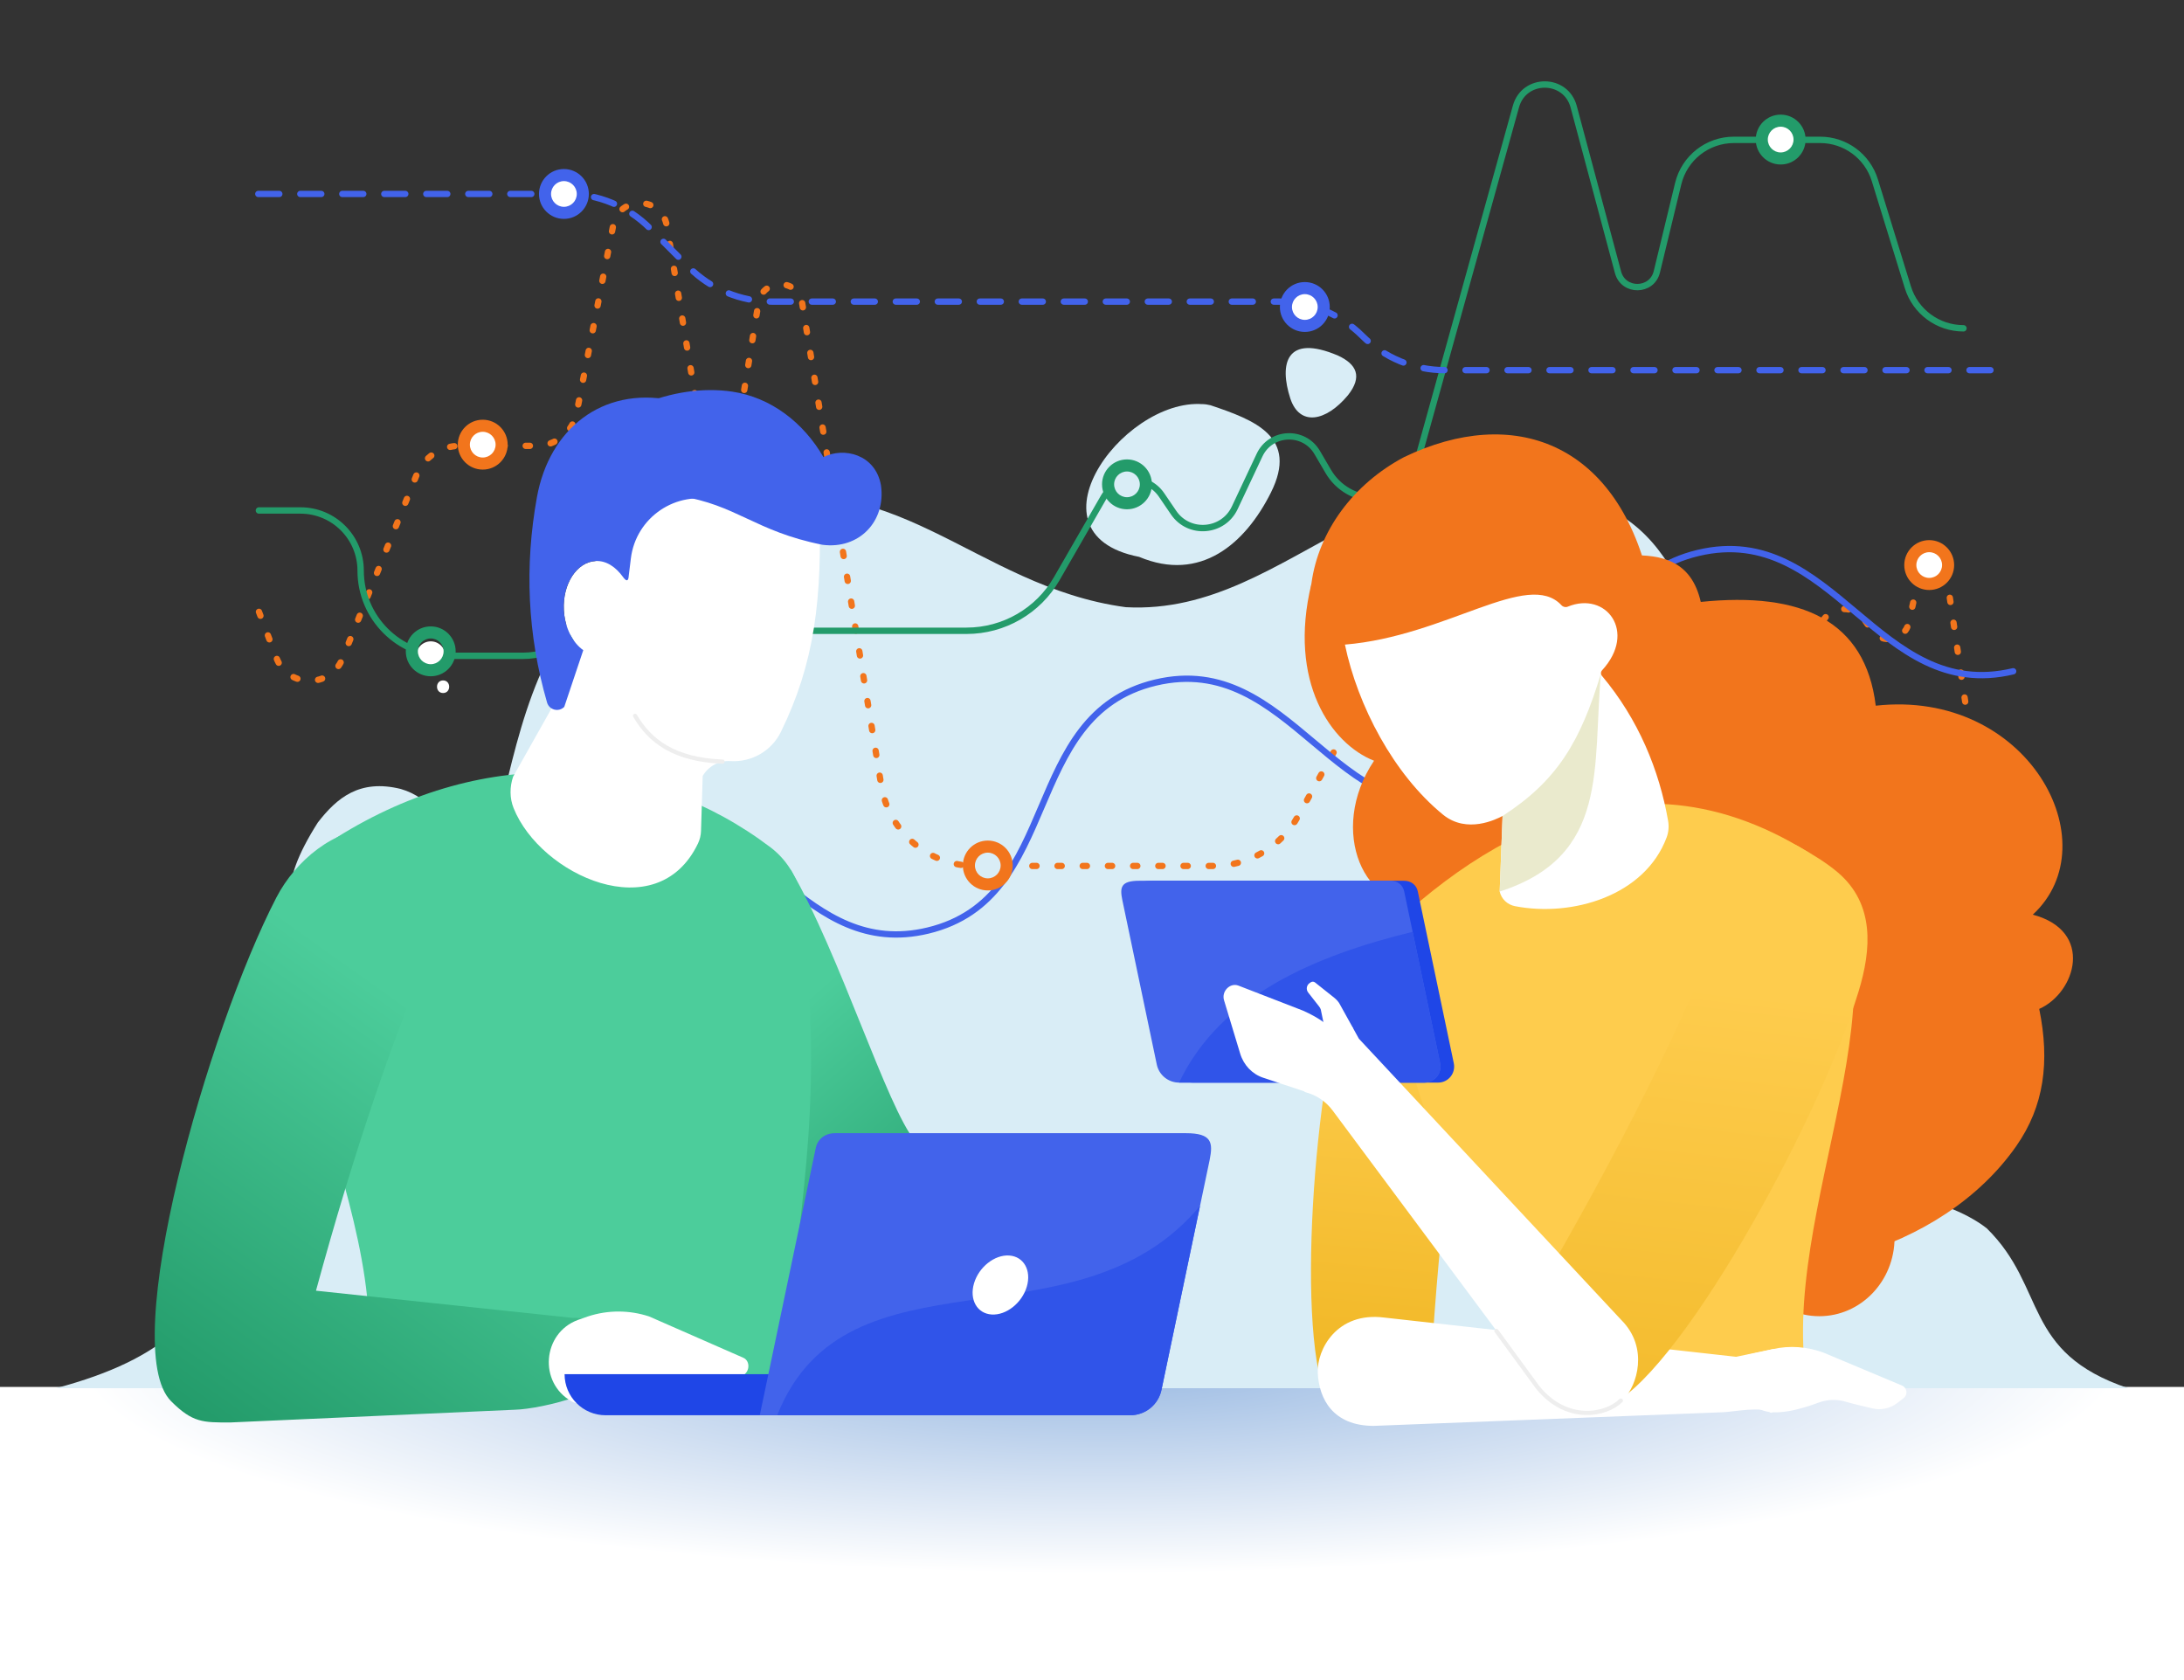 <?xml version="1.0" encoding="utf-8"?>
<!-- Generator: Adobe Illustrator 16.0.0, SVG Export Plug-In . SVG Version: 6.00 Build 0)  -->
<!DOCTYPE svg PUBLIC "-//W3C//DTD SVG 1.1//EN" "http://www.w3.org/Graphics/SVG/1.1/DTD/svg11.dtd">
<svg version="1.1" id="Слой_1" xmlns="http://www.w3.org/2000/svg" xmlns:xlink="http://www.w3.org/1999/xlink" x="0px" y="0px"
	 width="520px" height="400px" viewBox="0 0 520 400" enable-background="new 0 0 520 400" xml:space="preserve">
<rect x="0" y="0" width="520" height="400" fill="#333333" stroke="none"/>
<g>
	<g>
		<defs>
			<rect id="SVGID_1_" y="330.208" width="520" height="69.791"/>
		</defs>
		<clipPath id="SVGID_2_">
			<use xlink:href="#SVGID_1_"  overflow="visible"/>
		</clipPath>
		
			<radialGradient id="SVGID_3_" cx="-1018.836" cy="522.381" r="1" gradientTransform="matrix(241.674 0 0 51.67 246489.625 -26668.539)" gradientUnits="userSpaceOnUse">
			<stop  offset="0" style="stop-color:#96B7E1"/>
			<stop  offset="1" style="stop-color:#FFFFFF"/>
		</radialGradient>
		<rect y="330.208" clip-path="url(#SVGID_2_)" fill="url(#SVGID_3_)" width="520" height="69.791"/>
	</g>
</g>
<g>
	<g>
		<defs>
			<rect id="SVGID_4_" y="-40" width="520" height="440"/>
		</defs>
		<clipPath id="SVGID_5_">
			<use xlink:href="#SVGID_4_"  overflow="visible"/>
		</clipPath>
		<path clip-path="url(#SVGID_5_)" fill="#D9EDF6" d="M13.28,330.516H506.72c-25.379-8.541-19.278-23.915-33.677-38.068
			c-10.778-8.389-28.159-8.237-45.391-19.034c-25.989-21.964-1.83-131.78-44.658-152.279
			c-52.712-21.475-74.432,25.624-114.941,23.428c-36.361-4.881-55.396-35.629-95.174-23.916
			c-62.961,22.208-43.948,81.262-69.55,110.304c-18.913,17.937-28.674,10.737-39.29,28.309
			C46.957,286.102,66.968,316.363,13.28,330.516"/>
	</g>
	<g>
		<defs>
			<rect id="SVGID_6_" y="-40" width="520" height="440"/>
		</defs>
		<clipPath id="SVGID_7_">
			<use xlink:href="#SVGID_6_"  overflow="visible"/>
		</clipPath>
		<path clip-path="url(#SVGID_7_)" fill="#D9EDF6" d="M75.667,195.836c-9.627,15.146-8.631,23.518,3.467,24.803
			c9.601,0.4,18.549-9.824,24.803-20.803c1.934-3.867-1.2-9.867-8.534-12.001C85.597,185.428,80.209,189.969,75.667,195.836"/>
	</g>
	<g>
		<defs>
			<rect id="SVGID_8_" y="-40" width="520" height="440"/>
		</defs>
		<clipPath id="SVGID_9_">
			<use xlink:href="#SVGID_8_"  overflow="visible"/>
		</clipPath>
		<path clip-path="url(#SVGID_9_)" fill="#D9EDF6" d="M288.208,96.481c-19.035-3.866-45.621,30.511-16.993,36.097
			c14.573,6.138,25.252-3.076,31.364-15.269C309.26,103.985,298.734,100.014,288.208,96.481
			C283.428,95.51,288.977,96.738,288.208,96.481"/>
	</g>
	<g>
		<defs>
			<rect id="SVGID_10_" y="-40" width="520" height="440"/>
		</defs>
		<clipPath id="SVGID_11_">
			<use xlink:href="#SVGID_10_"  overflow="visible"/>
		</clipPath>
		<path clip-path="url(#SVGID_11_)" fill="#D9EDF6" d="M318.604,84.672c-12.404-5.296-14.08,1.929-11.379,10.223
			c2.217,6.655,8.465,5.508,13.694-0.772C324.48,89.654,322.994,86.723,318.604,84.672"/>
	</g>
	<g>
		<defs>
			<rect id="SVGID_12_" y="-40" width="520" height="440"/>
		</defs>
		<clipPath id="SVGID_13_">
			<use xlink:href="#SVGID_12_"  overflow="visible"/>
		</clipPath>
		<path clip-path="url(#SVGID_13_)" fill="#D9EDF6" d="M453.032,170.429c-8.198,0.582-11.958,4.881-11.958,10.738
			c0.733,6.118,4.607,8.607,11.958,7.077c5.902-1.237,12.689-2.563,12.689-6.833C464.831,173.713,460.716,169.914,453.032,170.429"
			/>
	</g>
	<g>
		<defs>
			<rect id="SVGID_14_" y="-40" width="520" height="440"/>
		</defs>
		<clipPath id="SVGID_15_">
			<use xlink:href="#SVGID_14_"  overflow="visible"/>
		</clipPath>
		<path clip-path="url(#SVGID_15_)" fill="#D9EDF6" d="M457.669,200.202c-15.534,3.412-23.693,12.2-24.16,26.6
			c1.913,15.946,11.485,23.123,28.553,21.72c11.559-2.306,17.306-10.295,18.791-22.451
			C481.829,210.695,472.433,197.03,457.669,200.202"/>
	</g>
	<g>
		<defs>
			<rect id="SVGID_16_" y="-40" width="520" height="440"/>
		</defs>
		<clipPath id="SVGID_17_">
			<use xlink:href="#SVGID_16_"  overflow="visible"/>
		</clipPath>
		
			<path clip-path="url(#SVGID_17_)" fill="none" stroke="#F2751C" stroke-width="1.5" stroke-linecap="round" stroke-miterlimit="10" stroke-dasharray="1,5" d="
			M472.294,196.729l-8.997-60.799c-0.502-3.391-5.33-3.559-6.065-0.211l-2.767,12.581c-0.917,4.172-6.36,5.255-8.805,1.752
			l-1.767-2.532c-2.392-3.426-7.485-3.354-9.777,0.139l-36.862,56.17c-2.755,4.198-7.438,6.729-12.461,6.729h-5.136
			c-5.644,0-10.813-3.158-13.388-8.179l-20.578-40.085c-3.849-7.497-14.5-7.679-18.603-0.317l-18.024,32.351
			c-4.071,7.312-11.783,11.842-20.151,11.842h-56.647c-11.126,0-20.613-8.059-22.414-19.038L190.984,72.1
			c-0.966-5.889-9.435-5.886-10.397,0.003l-4.194,25.673c-0.951,5.821-9.319,5.835-10.289,0.016l-7.337-44.021
			c-1.187-7.121-11.374-7.261-12.756-0.175l-8.709,44.665c-0.893,4.58-4.906,7.886-9.573,7.886h-18.243
			c-4.533,0-8.613,2.752-10.31,6.956l-17.652,43.722c-2.87,7.11-12.971,7.005-15.693-0.163L60.31,142.12"/>
	</g>
	<g>
		<defs>
			<rect id="SVGID_18_" y="-40" width="520" height="440"/>
		</defs>
		<clipPath id="SVGID_19_">
			<use xlink:href="#SVGID_18_"  overflow="visible"/>
		</clipPath>
		
			<path clip-path="url(#SVGID_19_)" fill="none" stroke="#4263EB" stroke-width="1.5" stroke-linecap="round" stroke-miterlimit="10" d="
			M479.327,159.82c-32.302,7.717-42.721-35.888-75.022-28.17c-15.885,3.795-21.438,16.269-26.822,28.886"/>
	</g>
	<g>
		<defs>
			<rect id="SVGID_20_" y="-40" width="520" height="440"/>
		</defs>
		<clipPath id="SVGID_21_">
			<use xlink:href="#SVGID_20_"  overflow="visible"/>
		</clipPath>
		
			<path clip-path="url(#SVGID_21_)" fill="none" stroke="#4263EB" stroke-width="1.5" stroke-linecap="round" stroke-miterlimit="10" stroke-dasharray="234.046,9.362" d="
			M373.7,169.1c-4.699,9.853-10.791,18.534-23.58,21.59c-32.304,7.717-42.722-35.888-75.022-28.171
			c-32.304,7.718-21.886,51.324-54.189,59.042c-14.613,3.491-24.747-3.519-34.455-11.529"/>
	</g>
	<g>
		<defs>
			<rect id="SVGID_22_" y="-40" width="520" height="440"/>
		</defs>
		<clipPath id="SVGID_23_">
			<use xlink:href="#SVGID_22_"  overflow="visible"/>
		</clipPath>
		
			<path clip-path="url(#SVGID_23_)" fill="none" stroke="#4263EB" stroke-width="1.5" stroke-linecap="round" stroke-miterlimit="10" d="
			M182.86,207.027c-10.505-8.817-21.097-17.431-36.981-13.636c-32.305,7.718-21.887,51.324-54.192,59.042"/>
	</g>
	<g>
		<defs>
			<rect id="SVGID_24_" y="-40" width="520" height="440"/>
		</defs>
		<clipPath id="SVGID_25_">
			<use xlink:href="#SVGID_24_"  overflow="visible"/>
		</clipPath>
		
			<path clip-path="url(#SVGID_25_)" fill="none" stroke="#239B6A" stroke-width="1.52" stroke-linecap="round" stroke-miterlimit="10" d="
			M61.646,121.537h9.9c7.91,0,14.322,6.412,14.322,14.322c0,11.2,9.08,20.281,20.281,20.281h18.384c7.566,0,14.288-4.83,16.702-12
			l6.714-19.939c3.012-8.945,15.536-9.29,19.035-0.524l5.935,14.866c2.805,7.027,9.609,11.637,17.176,11.637h40.042
			c8.863,0,17.052-4.733,21.476-12.414l11.178-19.411c2.994-5.198,10.394-5.476,13.769-0.518l2.869,4.213
			c3.663,5.381,11.788,4.738,14.561-1.152l5.902-12.545c2.662-5.655,10.573-6.01,13.73-0.616l2.643,4.514
			c2.321,3.965,6.571,6.402,11.168,6.402c4.478,0,8.403-2.984,9.604-7.298l23.908-86.016c1.941-6.987,11.865-6.94,13.74,0.065
			l10.557,39.415c1.279,4.776,8.085,4.694,9.249-0.111l5.084-20.989c1.48-6.113,6.954-10.418,13.243-10.418h20.555
			c5.979,0,11.26,3.897,13.021,9.61l7.862,25.482c1.792,5.811,7.162,9.774,13.242,9.774"/>
	</g>
	<g>
		<defs>
			<rect id="SVGID_26_" y="-40" width="520" height="440"/>
		</defs>
		<clipPath id="SVGID_27_">
			<use xlink:href="#SVGID_26_"  overflow="visible"/>
		</clipPath>
		
			<path clip-path="url(#SVGID_27_)" fill="none" stroke="#4263EB" stroke-width="1.5" stroke-linecap="round" stroke-miterlimit="10" stroke-dasharray="5,5" d="
			M61.5,46.178h73.534c7.39,0,14.478,2.937,19.703,8.161l9.308,9.308c5.226,5.226,12.314,8.162,19.704,8.162h120.897
			c7.392,0,14.479,2.935,19.703,8.161c5.228,5.226,12.313,8.161,19.703,8.161h131.104"/>
	</g>
	<g>
		<defs>
			<rect id="SVGID_28_" y="-40" width="520" height="440"/>
		</defs>
		<clipPath id="SVGID_29_">
			<use xlink:href="#SVGID_28_"  overflow="visible"/>
		</clipPath>
		<circle clip-path="url(#SVGID_29_)" fill="#FFFFFF" cx="134.292" cy="46.299" r="3.458"/>
	</g>
	<g>
		<defs>
			<rect id="SVGID_30_" y="-40" width="520" height="440"/>
		</defs>
		<clipPath id="SVGID_31_">
			<use xlink:href="#SVGID_30_"  overflow="visible"/>
		</clipPath>
		<path clip-path="url(#SVGID_31_)" fill="#4263EB" d="M134.266,40.241c-3.279,0-5.937,2.658-5.937,5.937
			c0,3.28,2.658,5.938,5.937,5.938c3.279,0,5.937-2.658,5.937-5.938C140.202,42.899,137.544,40.241,134.266,40.241 M134.266,49.241
			c-1.691,0-3.063-1.371-3.063-3.063c0-1.691,1.372-3.062,3.063-3.062s3.063,1.371,3.063,3.062
			C137.329,47.87,135.957,49.241,134.266,49.241"/>
	</g>
	<g>
		<defs>
			<rect id="SVGID_32_" y="-40" width="520" height="440"/>
		</defs>
		<clipPath id="SVGID_33_">
			<use xlink:href="#SVGID_32_"  overflow="visible"/>
		</clipPath>
		<circle clip-path="url(#SVGID_33_)" fill="#FFFFFF" cx="115" cy="106.008" r="3.458"/>
	</g>
	<g>
		<defs>
			<rect id="SVGID_34_" y="-40" width="520" height="440"/>
		</defs>
		<clipPath id="SVGID_35_">
			<use xlink:href="#SVGID_34_"  overflow="visible"/>
		</clipPath>
		<path clip-path="url(#SVGID_35_)" fill="#F2751C" d="M114.938,99.929c-3.279,0-5.937,2.658-5.937,5.937
			c0,3.28,2.658,5.938,5.937,5.938s5.937-2.658,5.937-5.938C120.875,102.587,118.216,99.929,114.938,99.929 M114.938,108.929
			c-1.691,0-3.063-1.371-3.063-3.063c0-1.691,1.372-3.062,3.063-3.062s3.063,1.371,3.063,3.062
			C118,107.558,116.628,108.929,114.938,108.929"/>
	</g>
	<g>
		<defs>
			<rect id="SVGID_36_" y="-40" width="520" height="440"/>
		</defs>
		<clipPath id="SVGID_37_">
			<use xlink:href="#SVGID_36_"  overflow="visible"/>
		</clipPath>
		<circle clip-path="url(#SVGID_37_)" fill="#FFFFFF" cx="102.568" cy="156.154" r="3.458"/>
	</g>
	<g>
		<defs>
			<rect id="SVGID_38_" y="-40" width="520" height="440"/>
		</defs>
		<clipPath id="SVGID_39_">
			<use xlink:href="#SVGID_38_"  overflow="visible"/>
		</clipPath>
		<path clip-path="url(#SVGID_39_)" fill="#239B6A" d="M102.555,149.136c-3.279,0-5.937,2.658-5.937,5.938
			c0,3.28,2.658,5.938,5.937,5.938c3.279,0,5.937-2.658,5.937-5.938C108.492,151.794,105.833,149.136,102.555,149.136
			 M102.555,158.136c-1.691,0-3.063-1.371-3.063-3.063c0-1.691,1.372-3.063,3.063-3.063s3.063,1.371,3.063,3.063
			C105.618,156.765,104.246,158.136,102.555,158.136"/>
	</g>
	<g>
		<defs>
			<rect id="SVGID_40_" y="-40" width="520" height="440"/>
		</defs>
		<clipPath id="SVGID_41_">
			<use xlink:href="#SVGID_40_"  overflow="visible"/>
		</clipPath>
		<circle clip-path="url(#SVGID_41_)" fill="#D9EDF6" cx="235.333" cy="206.154" r="3.458"/>
	</g>
	<g>
		<defs>
			<rect id="SVGID_42_" y="-40" width="520" height="440"/>
		</defs>
		<clipPath id="SVGID_43_">
			<use xlink:href="#SVGID_42_"  overflow="visible"/>
		</clipPath>
		<path clip-path="url(#SVGID_43_)" fill="#F2751C" d="M235.188,200.125c-3.279,0-5.937,2.658-5.937,5.938
			c0,3.28,2.658,5.938,5.937,5.938s5.937-2.658,5.937-5.938C241.125,202.783,238.466,200.125,235.188,200.125 M235.188,209.125
			c-1.691,0-3.063-1.371-3.063-3.063c0-1.692,1.372-3.063,3.063-3.063s3.063,1.371,3.063,3.063
			C238.251,207.754,236.878,209.125,235.188,209.125"/>
	</g>
	<g>
		<defs>
			<rect id="SVGID_44_" y="-40" width="520" height="440"/>
		</defs>
		<clipPath id="SVGID_45_">
			<use xlink:href="#SVGID_44_"  overflow="visible"/>
		</clipPath>
		<circle clip-path="url(#SVGID_45_)" fill="#D9EDF6" cx="268.333" cy="115.258" r="3.458"/>
	</g>
	<g>
		<defs>
			<rect id="SVGID_46_" y="-40" width="520" height="440"/>
		</defs>
		<clipPath id="SVGID_47_">
			<use xlink:href="#SVGID_46_"  overflow="visible"/>
		</clipPath>
		<path clip-path="url(#SVGID_47_)" fill="#239B6A" d="M268.328,109.379c-3.278,0-5.938,2.658-5.938,5.937
			c0,3.28,2.658,5.938,5.938,5.938s5.938-2.658,5.938-5.938C274.266,112.037,271.607,109.379,268.328,109.379 M268.328,118.379
			c-1.69,0-3.063-1.371-3.063-3.063c0-1.691,1.371-3.062,3.063-3.062s3.063,1.371,3.063,3.062
			C271.393,117.008,270.02,118.379,268.328,118.379"/>
	</g>
	<g>
		<defs>
			<rect id="SVGID_48_" y="-40" width="520" height="440"/>
		</defs>
		<clipPath id="SVGID_49_">
			<use xlink:href="#SVGID_48_"  overflow="visible"/>
		</clipPath>
		<circle clip-path="url(#SVGID_49_)" fill="#FFFFFF" cx="310.75" cy="73.174" r="3.458"/>
	</g>
	<g>
		<defs>
			<rect id="SVGID_50_" y="-40" width="520" height="440"/>
		</defs>
		<clipPath id="SVGID_51_">
			<use xlink:href="#SVGID_50_"  overflow="visible"/>
		</clipPath>
		<path clip-path="url(#SVGID_51_)" fill="#4263EB" d="M310.672,67.155c-3.279,0-5.938,2.658-5.938,5.937
			c0,3.28,2.658,5.938,5.938,5.938c3.278,0,5.938-2.658,5.938-5.938C316.607,69.813,313.95,67.155,310.672,67.155 M310.672,76.155
			c-1.691,0-3.063-1.371-3.063-3.063c0-1.691,1.371-3.062,3.063-3.062c1.69,0,3.063,1.371,3.063,3.062
			C313.734,74.784,312.362,76.155,310.672,76.155"/>
	</g>
	<g>
		<defs>
			<rect id="SVGID_52_" y="-40" width="520" height="440"/>
		</defs>
		<clipPath id="SVGID_53_">
			<use xlink:href="#SVGID_52_"  overflow="visible"/>
		</clipPath>
		<circle clip-path="url(#SVGID_53_)" fill="#FFFFFF" cx="424" cy="33.216" r="3.458"/>
	</g>
	<g>
		<defs>
			<rect id="SVGID_54_" y="-40" width="520" height="440"/>
		</defs>
		<clipPath id="SVGID_55_">
			<use xlink:href="#SVGID_54_"  overflow="visible"/>
		</clipPath>
		<path clip-path="url(#SVGID_55_)" fill="#239B6A" d="M423.968,27.291c-3.278,0-5.937,2.658-5.937,5.937
			c0,3.28,2.658,5.938,5.937,5.938c3.279,0,5.938-2.658,5.938-5.938C429.905,29.949,427.247,27.291,423.968,27.291 M423.968,36.291
			c-1.689,0-3.063-1.371-3.063-3.063c0-1.691,1.372-3.062,3.063-3.062c1.691,0,3.063,1.371,3.063,3.062
			C427.031,34.92,425.659,36.291,423.968,36.291"/>
	</g>
	<g>
		<defs>
			<rect id="SVGID_56_" y="-40" width="520" height="440"/>
		</defs>
		<clipPath id="SVGID_57_">
			<use xlink:href="#SVGID_56_"  overflow="visible"/>
		</clipPath>
		<circle clip-path="url(#SVGID_57_)" fill="#FFFFFF" cx="459.292" cy="134.591" r="3.458"/>
	</g>
	<g>
		<defs>
			<rect id="SVGID_58_" y="-40" width="520" height="440"/>
		</defs>
		<clipPath id="SVGID_59_">
			<use xlink:href="#SVGID_58_"  overflow="visible"/>
		</clipPath>
		<path clip-path="url(#SVGID_59_)" fill="#F2751C" d="M459.336,128.594c-3.279,0-5.938,2.658-5.938,5.938
			c0,3.28,2.658,5.938,5.938,5.938s5.937-2.658,5.937-5.938C465.272,131.252,462.615,128.594,459.336,128.594 M459.336,137.594
			c-1.69,0-3.063-1.371-3.063-3.063c0-1.691,1.373-3.063,3.063-3.063s3.063,1.371,3.063,3.063
			C462.397,136.223,461.026,137.594,459.336,137.594"/>
	</g>
</g>
<g>
	<g>
		<defs>
			<rect id="SVGID_60_" y="-40" width="520" height="440"/>
		</defs>
		<clipPath id="SVGID_61_">
			<use xlink:href="#SVGID_60_"  overflow="visible"/>
		</clipPath>
		<path clip-path="url(#SVGID_61_)" fill="#F2751C" d="M484,217.766c18.5-17.08-1.25-53.767-37.394-49.75
			c-2.478-20.325-17.683-27.166-41.661-24.709c-2.215-9.696-9.12-11.361-17.166-11.074l2.544,5.287l-19.656-2.187l-58.438,3.703
			c-5.619,23.297,4.688,38.047,14.924,42.085c-11.151,16.629-2.276,36.646,12.705,33.67
			c-13.129,68.577,24.595,95.446,101.604,84.139c15.692-4.479,29.783-13.456,38.587-26.043c6.666-9.526,8.04-20.106,5.48-32.678
			C494.25,236.333,498.667,221.667,484,217.766"/>
	</g>
	<g>
		<defs>
			<rect id="SVGID_62_" y="-40" width="520" height="440"/>
		</defs>
		<clipPath id="SVGID_63_">
			<use xlink:href="#SVGID_62_"  overflow="visible"/>
		</clipPath>
		<path clip-path="url(#SVGID_63_)" fill="#F2751C" d="M451.087,294.684c0,10.318-8.02,18.685-17.912,18.685
			c-9.892,0-17.911-8.365-17.911-18.685c0-10.32,8.019-18.684,17.911-18.684C443.068,276,451.087,284.364,451.087,294.684"/>
	</g>
	<g>
		<defs>
			<rect id="SVGID_64_" y="-40" width="520" height="440"/>
		</defs>
		<clipPath id="SVGID_65_">
			<use xlink:href="#SVGID_64_"  overflow="visible"/>
		</clipPath>
		<path clip-path="url(#SVGID_65_)" fill="#F2751C" d="M322.097,153.287c16.417,6.463,32.353-1.257,52.406-9.011l17.997-6.514
			c-7.755-32.229-32.04-41.511-58.206-28.928c-24.167,12.833-33.044,44.76-4.713,67.51L322.097,153.287z"/>
	</g>
</g>
<g>
	<g>
		<defs>
			<path id="SVGID_66_" d="M320.462,234.586c-8.239,27.4-12.138,88.948-3.271,100.698c2.56,3.39,12.42,0.809,16.441-0.718
				c3.566-1.354,6.484-5.229,7.085-9.41c2.021-33.486,5.666-64.665,12.05-91.971c1.72-11.652-7.684-15.16-13.399-15.42
				c-0.095-0.002-0.188-0.002-0.282-0.002C330.482,217.764,323.046,225.996,320.462,234.586"/>
		</defs>
		<clipPath id="SVGID_67_">
			<use xlink:href="#SVGID_66_"  overflow="visible"/>
		</clipPath>
		
			<linearGradient id="SVGID_68_" gradientUnits="userSpaceOnUse" x1="-1020.481" y1="522.517" x2="-1019.481" y2="522.517" gradientTransform="matrix(7.602 -83.518 83.518 7.602 -35554.422 -88875.398)">
			<stop  offset="0" style="stop-color:#F1B827"/>
			<stop  offset="1" style="stop-color:#FECC4D"/>
		</linearGradient>
		<polygon clip-path="url(#SVGID_67_)" fill="url(#SVGID_68_)" points="297.408,337.681 308.703,213.598 365.402,218.758 
			354.107,342.842 		"/>
	</g>
</g>
<g>
	<g>
		<defs>
			<rect id="SVGID_69_" y="-40" width="520" height="440"/>
		</defs>
		<clipPath id="SVGID_70_">
			<use xlink:href="#SVGID_69_"  overflow="visible"/>
		</clipPath>
		<path clip-path="url(#SVGID_70_)" fill="#FECC4D" d="M332.618,219.357c7.396-6.781,15.224-12.75,23.426-17.416
			c12.89-7.334,26.703-11.45,41.207-10.449c10.787,0.745,21.957,4.32,33.416,11.508c28,28.667-8.271,85.667-0.167,127.667h-71.438
			C353.247,277,331.254,271,332.618,219.357"/>
	</g>
	<g>
		<defs>
			<rect id="SVGID_71_" y="-40" width="520" height="440"/>
		</defs>
		<clipPath id="SVGID_72_">
			<use xlink:href="#SVGID_71_"  overflow="visible"/>
		</clipPath>
		<path clip-path="url(#SVGID_72_)" fill="#FFFFFF" d="M427.762,328.667L427.762,328.667c0.071,5.159-6.104,7.717-6.104,7.717
			c-2.166-1.657-8.736-0.252-11.462-0.148l-83.113,3.246c-9.75,0-13.083-6.481-13.33-12.729c-0.213-5.383,4.497-14.503,15.83-13.061
			l83.781,9.342l8.724-1.824C427.443,321.135,427.69,323.508,427.762,328.667"/>
	</g>
	<g>
		<defs>
			<rect id="SVGID_73_" y="-40" width="520" height="440"/>
		</defs>
		<clipPath id="SVGID_74_">
			<use xlink:href="#SVGID_73_"  overflow="visible"/>
		</clipPath>
		<path clip-path="url(#SVGID_74_)" fill="#FFFFFF" d="M320.219,153.47c3.018,14.471,11.531,30.854,23.406,40.529
			c5.688,4.563,12.604,1.068,14.129,0.275l-0.688,17.99c0.412,1.786,1.852,3.135,3.651,3.483
			c13.589,2.637,30.882-2.427,36.099-16.361c0.473-1.264,0.582-2.641,0.35-3.971c-2.107-12.041-7.05-24.147-15.757-34.509
			c-0.325-0.387-0.304-0.945,0.038-1.317c8.38-9.131,0.979-18.927-8.174-15.15c-0.514,0.212-1.112,0.072-1.488-0.335
			C363.798,135.479,344.373,151.491,320.219,153.47"/>
	</g>
	<g>
		<defs>
			<rect id="SVGID_75_" y="-40" width="520" height="440"/>
		</defs>
		<clipPath id="SVGID_76_">
			<use xlink:href="#SVGID_75_"  overflow="visible"/>
		</clipPath>
		<path clip-path="url(#SVGID_76_)" fill="#EAEACD" d="M381.184,160.327c-4.934,16.36-10.47,25.563-23.43,33.948l-0.686,17.991
			C383.348,203.824,379.131,182.553,381.184,160.327"/>
	</g>
	<g>
		<defs>
			<rect id="SVGID_77_" y="-40" width="520" height="440"/>
		</defs>
		<clipPath id="SVGID_78_">
			<use xlink:href="#SVGID_77_"  overflow="visible"/>
		</clipPath>
		<path clip-path="url(#SVGID_78_)" fill="#1F46E7" d="M283.977,257.752h58.432c2.423,0,4.232-2.229,3.736-4.6l-8.578-40.939
			c-0.319-1.529-1.604-2.518-3.276-2.518h-59.785c-4.475,0-4.637,1.625-4.045,4.58l8.205,39.16
			C279.191,255.952,281.407,257.752,283.977,257.752"/>
	</g>
	<g>
		<defs>
			<rect id="SVGID_79_" y="-40" width="520" height="440"/>
		</defs>
		<clipPath id="SVGID_80_">
			<use xlink:href="#SVGID_79_"  overflow="visible"/>
		</clipPath>
		<path clip-path="url(#SVGID_80_)" fill="#4263EB" d="M280.734,257.752h58.431c2.423,0,4.231-2.229,3.735-4.6l-8.576-40.939
			c-0.32-1.529-1.606-2.518-3.277-2.518h-59.786c-4.474,0-4.636,1.625-4.044,4.58l8.205,39.16
			C275.948,255.952,278.165,257.752,280.734,257.752"/>
	</g>
	<g>
		<defs>
			<rect id="SVGID_81_" y="-40" width="520" height="440"/>
		</defs>
		<clipPath id="SVGID_82_">
			<use xlink:href="#SVGID_81_"  overflow="visible"/>
		</clipPath>
		<path clip-path="url(#SVGID_82_)" fill="#3054E9" d="M280.734,257.752h58.431c2.423,0,4.231-2.229,3.735-4.6l-6.559-31.303
			C312.954,227.561,290.539,237.113,280.734,257.752"/>
	</g>
</g>
<g>
	<g>
		<defs>
			<path id="SVGID_83_" d="M413.273,211.538c-11.541,30.729-28.268,63.452-48.076,97.36c-2.135,4.463-1.814,10.132,0.775,13.769
				c2.924,4.103,11.707,13.907,16.401,12.271c16.274-5.67,50.329-66.781,60.125-98.813c3.105-10.152,3.875-20.875-4.875-28.375
				c-2.794-2.37-6.016-4.309-9.426-6.244c-0.978-0.555-2.025-0.82-3.107-0.82C420.855,200.686,416.111,204.757,413.273,211.538"/>
		</defs>
		<clipPath id="SVGID_84_">
			<use xlink:href="#SVGID_83_"  overflow="visible"/>
		</clipPath>
		
			<linearGradient id="SVGID_85_" gradientUnits="userSpaceOnUse" x1="-1020.141" y1="521.904" x2="-1019.141" y2="521.904" gradientTransform="matrix(13.999 -120.946 120.946 13.999 -48446.734 -130331.734)">
			<stop  offset="0" style="stop-color:#F1B827"/>
			<stop  offset="1" style="stop-color:#FECC4D"/>
		</linearGradient>
		<polygon clip-path="url(#SVGID_84_)" fill="url(#SVGID_85_)" points="347.645,333.908 364.164,191.17 461.795,202.47 
			445.272,345.208 		"/>
	</g>
</g>
<g>
	<g>
		<defs>
			<rect id="SVGID_86_" y="-40" width="520" height="440"/>
		</defs>
		<clipPath id="SVGID_87_">
			<use xlink:href="#SVGID_86_"  overflow="visible"/>
		</clipPath>
		<path clip-path="url(#SVGID_87_)" fill="#FFFFFF" d="M419.033,335.503c3.474,1.856,10.024-0.085,13.917-1.544
			c2.099-0.787,4.385-0.875,6.531-0.23c1.567,0.469,4.237,1.105,6.373,1.596c2.058,0.472,4.218-0.002,5.889-1.294l1.496-1.157
			c1.035-0.8,0.859-2.411-0.322-2.97l-18.7-7.845c-3.879-1.437-8.101-1.783-12.13-0.85c-4.749,1.102-9.383,1.878-13.91,4.278
			C408.177,325.488,414.145,332.696,419.033,335.503"/>
	</g>
	<g>
		<defs>
			<rect id="SVGID_88_" y="-40" width="520" height="440"/>
		</defs>
		<clipPath id="SVGID_89_">
			<use xlink:href="#SVGID_88_"  overflow="visible"/>
		</clipPath>
		<path clip-path="url(#SVGID_89_)" fill="#FFFFFF" d="M322.156,244.781l-3.319-5.984c-0.321-0.471-0.713-0.892-1.159-1.248
			l-4.57-3.638c-0.293-0.231-0.7-0.25-1.013-0.043l-0.262,0.175c-0.76,0.508-0.925,1.557-0.356,2.271l2.61,3.332
			c0.165,0.209,0.294,0.445,0.383,0.697l1.282,6.196L322.156,244.781z"/>
	</g>
	<g>
		<defs>
			<rect id="SVGID_90_" y="-40" width="520" height="440"/>
		</defs>
		<clipPath id="SVGID_91_">
			<use xlink:href="#SVGID_90_"  overflow="visible"/>
		</clipPath>
		<path clip-path="url(#SVGID_91_)" fill="#FFFFFF" d="M312.198,245.956L312.198,245.956c-4.066,3.174-4.814,9.817-1.521,14.041
			c2.649,0.651,4.988,2.206,6.615,4.396l49.99,67.203c8.042,7,14.538,6.251,19.386,1.405c3.041-3.04,5.987-12.096-0.633-18.716
			l-62.495-66.988l-1.386-2.516C318.859,240.557,316.266,242.782,312.198,245.956"/>
	</g>
	<g>
		<defs>
			<rect id="SVGID_92_" y="-40" width="520" height="440"/>
		</defs>
		<clipPath id="SVGID_93_">
			<use xlink:href="#SVGID_92_"  overflow="visible"/>
		</clipPath>
		<path clip-path="url(#SVGID_93_)" fill="none" stroke="#EEEEEE" stroke-linecap="round" stroke-miterlimit="10" d="
			M356.29,316.873l9.886,13.518c6.949,8.484,16.316,6.492,19.741,3.067"/>
	</g>
	<g>
		<defs>
			<rect id="SVGID_94_" y="-40" width="520" height="440"/>
		</defs>
		<clipPath id="SVGID_95_">
			<use xlink:href="#SVGID_94_"  overflow="visible"/>
		</clipPath>
		<path clip-path="url(#SVGID_95_)" fill="#FFFFFF" d="M323.059,255.415c-1.313-6.194-5.013-11.382-12.858-14.813l-15.321-5.938
			c-2.002-0.773-4.094,1.34-3.443,3.482l3.838,12.682c0.838,2.764,2.86,4.889,5.489,5.763l13.272,4.413L323.059,255.415z"/>
	</g>
</g>
<g>
	<g>
		<defs>
			<path id="SVGID_96_" d="M177.015,213.718l-2.513,26.563c-0.72,0.783-13.521,4.091-13.265,5.125
				c-1.668,25.607,18.615,41.406,28.547,53.206l26.958-23.595c1.034-0.783,1.487-2.117,1.146-3.371
				c-6.679-7.844-17.966-44.685-29.564-64.488c-0.361-0.305-0.802-0.438-1.298-0.438
				C183.873,206.72,178.477,212.124,177.015,213.718"/>
		</defs>
		<clipPath id="SVGID_97_">
			<use xlink:href="#SVGID_96_"  overflow="visible"/>
		</clipPath>
		
			<linearGradient id="SVGID_98_" gradientUnits="userSpaceOnUse" x1="-1017.233" y1="519.787" x2="-1016.233" y2="519.787" gradientTransform="matrix(52.215 59.222 -59.222 52.215 84080.312 33347.488)">
			<stop  offset="0" style="stop-color:#4CCD9B"/>
			<stop  offset="1" style="stop-color:#239B6A"/>
		</linearGradient>
		<polygon clip-path="url(#SVGID_97_)" fill="url(#SVGID_98_)" points="192.573,177.622 263.813,258.422 185.225,327.711 
			113.985,246.911 		"/>
	</g>
</g>
<g>
	<g>
		<defs>
			<rect id="SVGID_99_" y="-40" width="520" height="440"/>
		</defs>
		<clipPath id="SVGID_100_">
			<use xlink:href="#SVGID_99_"  overflow="visible"/>
		</clipPath>
		<path clip-path="url(#SVGID_100_)" fill="#4CCD9B" d="M183.481,201.762c-28.736-21.809-67.522-24.83-103.35-2.354
			c-29.561,30.265,15.237,86.46,6.681,130.802h99.206c5.831-53.811,9.669-66.673,5.01-114.857
			C190.508,209.971,187.786,205.03,183.481,201.762"/>
	</g>
</g>
<g>
	<g>
		<defs>
			<path id="SVGID_101_" d="M65.801,213.686c-16.263,31.4-37.916,107.073-25.051,119.938c5.129,5.129,7.583,5.045,14.053,5.045
				l67.87-3.038c6.227-0.181,24.091-4.387,24.338-10.609c0.249-6.24-4.385-11.603-10.635-11.246l-61.143-6.479
				c8.759-32.12,18.616-61.837,30.129-87.937c4.749-13.764-5.872-20.168-12.757-21.787c-1.157-0.243-2.321-0.358-3.483-0.358
				C79.689,197.214,70.391,204.824,65.801,213.686"/>
		</defs>
		<clipPath id="SVGID_102_">
			<use xlink:href="#SVGID_101_"  overflow="visible"/>
		</clipPath>
		
			<linearGradient id="SVGID_103_" gradientUnits="userSpaceOnUse" x1="-1019.373" y1="522.063" x2="-1018.373" y2="522.063" gradientTransform="matrix(63.901 -89.684 89.684 63.901 18359.453 -124447.016)">
			<stop  offset="0" style="stop-color:#239B6A"/>
			<stop  offset="1" style="stop-color:#4CCD9B"/>
		</linearGradient>
		<polygon clip-path="url(#SVGID_102_)" fill="url(#SVGID_103_)" points="-36.345,291.384 69.983,142.154 214.357,245.021 
			108.029,394.252 		"/>
	</g>
</g>
<g>
	<g>
		<defs>
			<rect id="SVGID_104_" y="-40" width="520" height="440"/>
		</defs>
		<clipPath id="SVGID_105_">
			<use xlink:href="#SVGID_104_"  overflow="visible"/>
		</clipPath>
		<path clip-path="url(#SVGID_105_)" fill="#FFFFFF" d="M136.227,333.714c4.169,2.107,12.053-1.035,16.739-3.302
			c2.527-1.223,5.277-1.549,7.855-0.905c1.883,0.47,5.091,1.059,7.654,1.501c2.473,0.428,5.072-0.392,7.086-2.234l1.804-1.65
			c1.247-1.143,1.044-3.232-0.376-3.855l-22.446-9.845c-4.658-1.521-9.732-1.587-14.581,0.007c-0.8,0.264-1.597,0.543-2.392,0.84
			c-8.445,3.155-9.365,14.907-1.519,19.349C136.109,333.649,136.167,333.682,136.227,333.714"/>
	</g>
	<g>
		<defs>
			<rect id="SVGID_106_" y="-40" width="520" height="440"/>
		</defs>
		<clipPath id="SVGID_107_">
			<use xlink:href="#SVGID_106_"  overflow="visible"/>
		</clipPath>
		<path clip-path="url(#SVGID_107_)" fill="#1F46E7" d="M197.681,336.953h-53.476c-5.402,0-9.781-4.379-9.781-9.781h63.257V336.953z
			"/>
	</g>
	<g>
		<defs>
			<rect id="SVGID_108_" y="-40" width="520" height="440"/>
		</defs>
		<clipPath id="SVGID_109_">
			<use xlink:href="#SVGID_108_"  overflow="visible"/>
		</clipPath>
		<path clip-path="url(#SVGID_109_)" fill="#4263EB" d="M269.118,336.953h-88.22l13.332-63.639c0.448-2.138,2.244-3.519,4.58-3.519
			h83.545c6.252,0,6.479,2.271,5.65,6.401l-11.466,54.726C275.807,334.436,272.707,336.953,269.118,336.953"/>
	</g>
	<g>
		<defs>
			<rect id="SVGID_110_" y="-40" width="520" height="440"/>
		</defs>
		<clipPath id="SVGID_111_">
			<use xlink:href="#SVGID_110_"  overflow="visible"/>
		</clipPath>
		<path clip-path="url(#SVGID_111_)" fill="#3054E9" d="M269.118,336.953c3.589,0,6.688-2.518,7.423-6.029l9.179-43.808
			c-29.386,35.188-84.053,8.188-100.673,49.834c-0.001,0.001-0.001,0.002-0.002,0.003H269.118z"/>
	</g>
	<g>
		<defs>
			<rect id="SVGID_112_" y="-40" width="520" height="440"/>
		</defs>
		<clipPath id="SVGID_113_">
			<use xlink:href="#SVGID_112_"  overflow="visible"/>
		</clipPath>
		<path clip-path="url(#SVGID_113_)" fill="#FFFFFF" d="M195.018,119.409c0.91,23.264-1.152,38.617-9.091,54.846
			c-2.204,4.507-6.918,7.233-11.928,6.957l-0.129-0.007c-2.679-0.148-5.213,1.221-6.559,3.541l-0.403,13.116
			c-0.032,1.025-0.28,2.038-0.723,2.964c-9.745,20.326-37.537,7.517-43.901-8.431c-0.952-2.386-0.937-5.048-0.114-7.479
			l12.058-21.416l14.369-56.633L195.018,119.409z"/>
	</g>
	<g>
		<defs>
			<rect id="SVGID_114_" y="-40" width="520" height="440"/>
		</defs>
		<clipPath id="SVGID_115_">
			<use xlink:href="#SVGID_114_"  overflow="visible"/>
		</clipPath>
		<path clip-path="url(#SVGID_115_)" fill="#FFFFFF" d="M150.553,144.402c0.317,6.211-3.075,11.433-7.577,11.663
			c-4.503,0.23-8.41-4.618-8.727-10.83c-0.318-6.211,3.075-11.433,7.577-11.663C146.328,133.342,150.235,138.191,150.553,144.402"/>
	</g>
	<g>
		<defs>
			<rect id="SVGID_116_" y="-40" width="520" height="440"/>
		</defs>
		<clipPath id="SVGID_117_">
			<use xlink:href="#SVGID_116_"  overflow="visible"/>
		</clipPath>
		<path clip-path="url(#SVGID_117_)" fill="#4263EB" d="M190.875,108.929L159.71,95.242c-16.324-3.161-28.926,6.854-31.869,23.124
			c-2.966,16.397-2.283,32.698,2.411,48.891c0.52,1.794,2.787,2.365,4.098,1.036l4.525-13.496c-2.562-1.81-4.412-5.372-4.627-9.562
			c-0.317-6.211,3.075-11.433,7.578-11.663c2.537-0.13,4.789,1.422,6.503,3.79c0.677,0.935,1.296,1.294,1.376-0.334l0.499-4.07
			c1.203-9.813,10.797-16.301,20.352-13.764l24.611,3.639C208.516,118.61,207.995,112.045,190.875,108.929"/>
	</g>
	<g>
		<defs>
			<rect id="SVGID_118_" y="-40" width="520" height="440"/>
		</defs>
		<clipPath id="SVGID_119_">
			<use xlink:href="#SVGID_118_"  overflow="visible"/>
		</clipPath>
		<path clip-path="url(#SVGID_119_)" fill="#FFFFFF" d="M244.472,306.351c-1.153,3.88-4.9,6.841-8.368,6.614
			c-3.469-0.225-5.346-3.552-4.192-7.43c1.153-3.879,4.9-6.84,8.368-6.615C243.749,299.146,245.625,302.471,244.472,306.351"/>
	</g>
	<g>
		<defs>
			<rect id="SVGID_120_" y="-40" width="520" height="440"/>
		</defs>
		<clipPath id="SVGID_121_">
			<use xlink:href="#SVGID_120_"  overflow="visible"/>
		</clipPath>
		<path clip-path="url(#SVGID_121_)" fill="none" stroke="#EEEEEE" stroke-linecap="round" stroke-miterlimit="10" d="
			M151.213,170.433c3.508,6.032,9.331,10.445,20.822,10.899"/>
	</g>
	<g>
		<defs>
			<rect id="SVGID_122_" y="-40" width="520" height="440"/>
		</defs>
		<clipPath id="SVGID_123_">
			<use xlink:href="#SVGID_122_"  overflow="visible"/>
		</clipPath>
		<path clip-path="url(#SVGID_123_)" fill="#4263EB" d="M146.307,118.583c8.408,5.905,9.064-0.892,15.423-0.487
			c13.63,2.044,17.971,8.388,34.069,11.605c8.719,1.174,15.201-5.576,13.951-14.191c-1.335-7.383-8.874-9.131-13.691-6.678
			c-4.786-8.29-12.561-14.217-21.684-15.582c-14.139-2.115-30.771,4.858-38.773,16.503L146.307,118.583z"/>
	</g>
	<g>
		<defs>
			<rect id="SVGID_124_" y="-40" width="520" height="440"/>
		</defs>
		<clipPath id="SVGID_125_">
			<use xlink:href="#SVGID_124_"  overflow="visible"/>
		</clipPath>
		<path clip-path="url(#SVGID_125_)" fill="#FFFFFF" d="M105.5,165c1.93,0,1.934-3,0-3C103.57,162,103.566,165,105.5,165"/>
	</g>
</g>
</svg>
